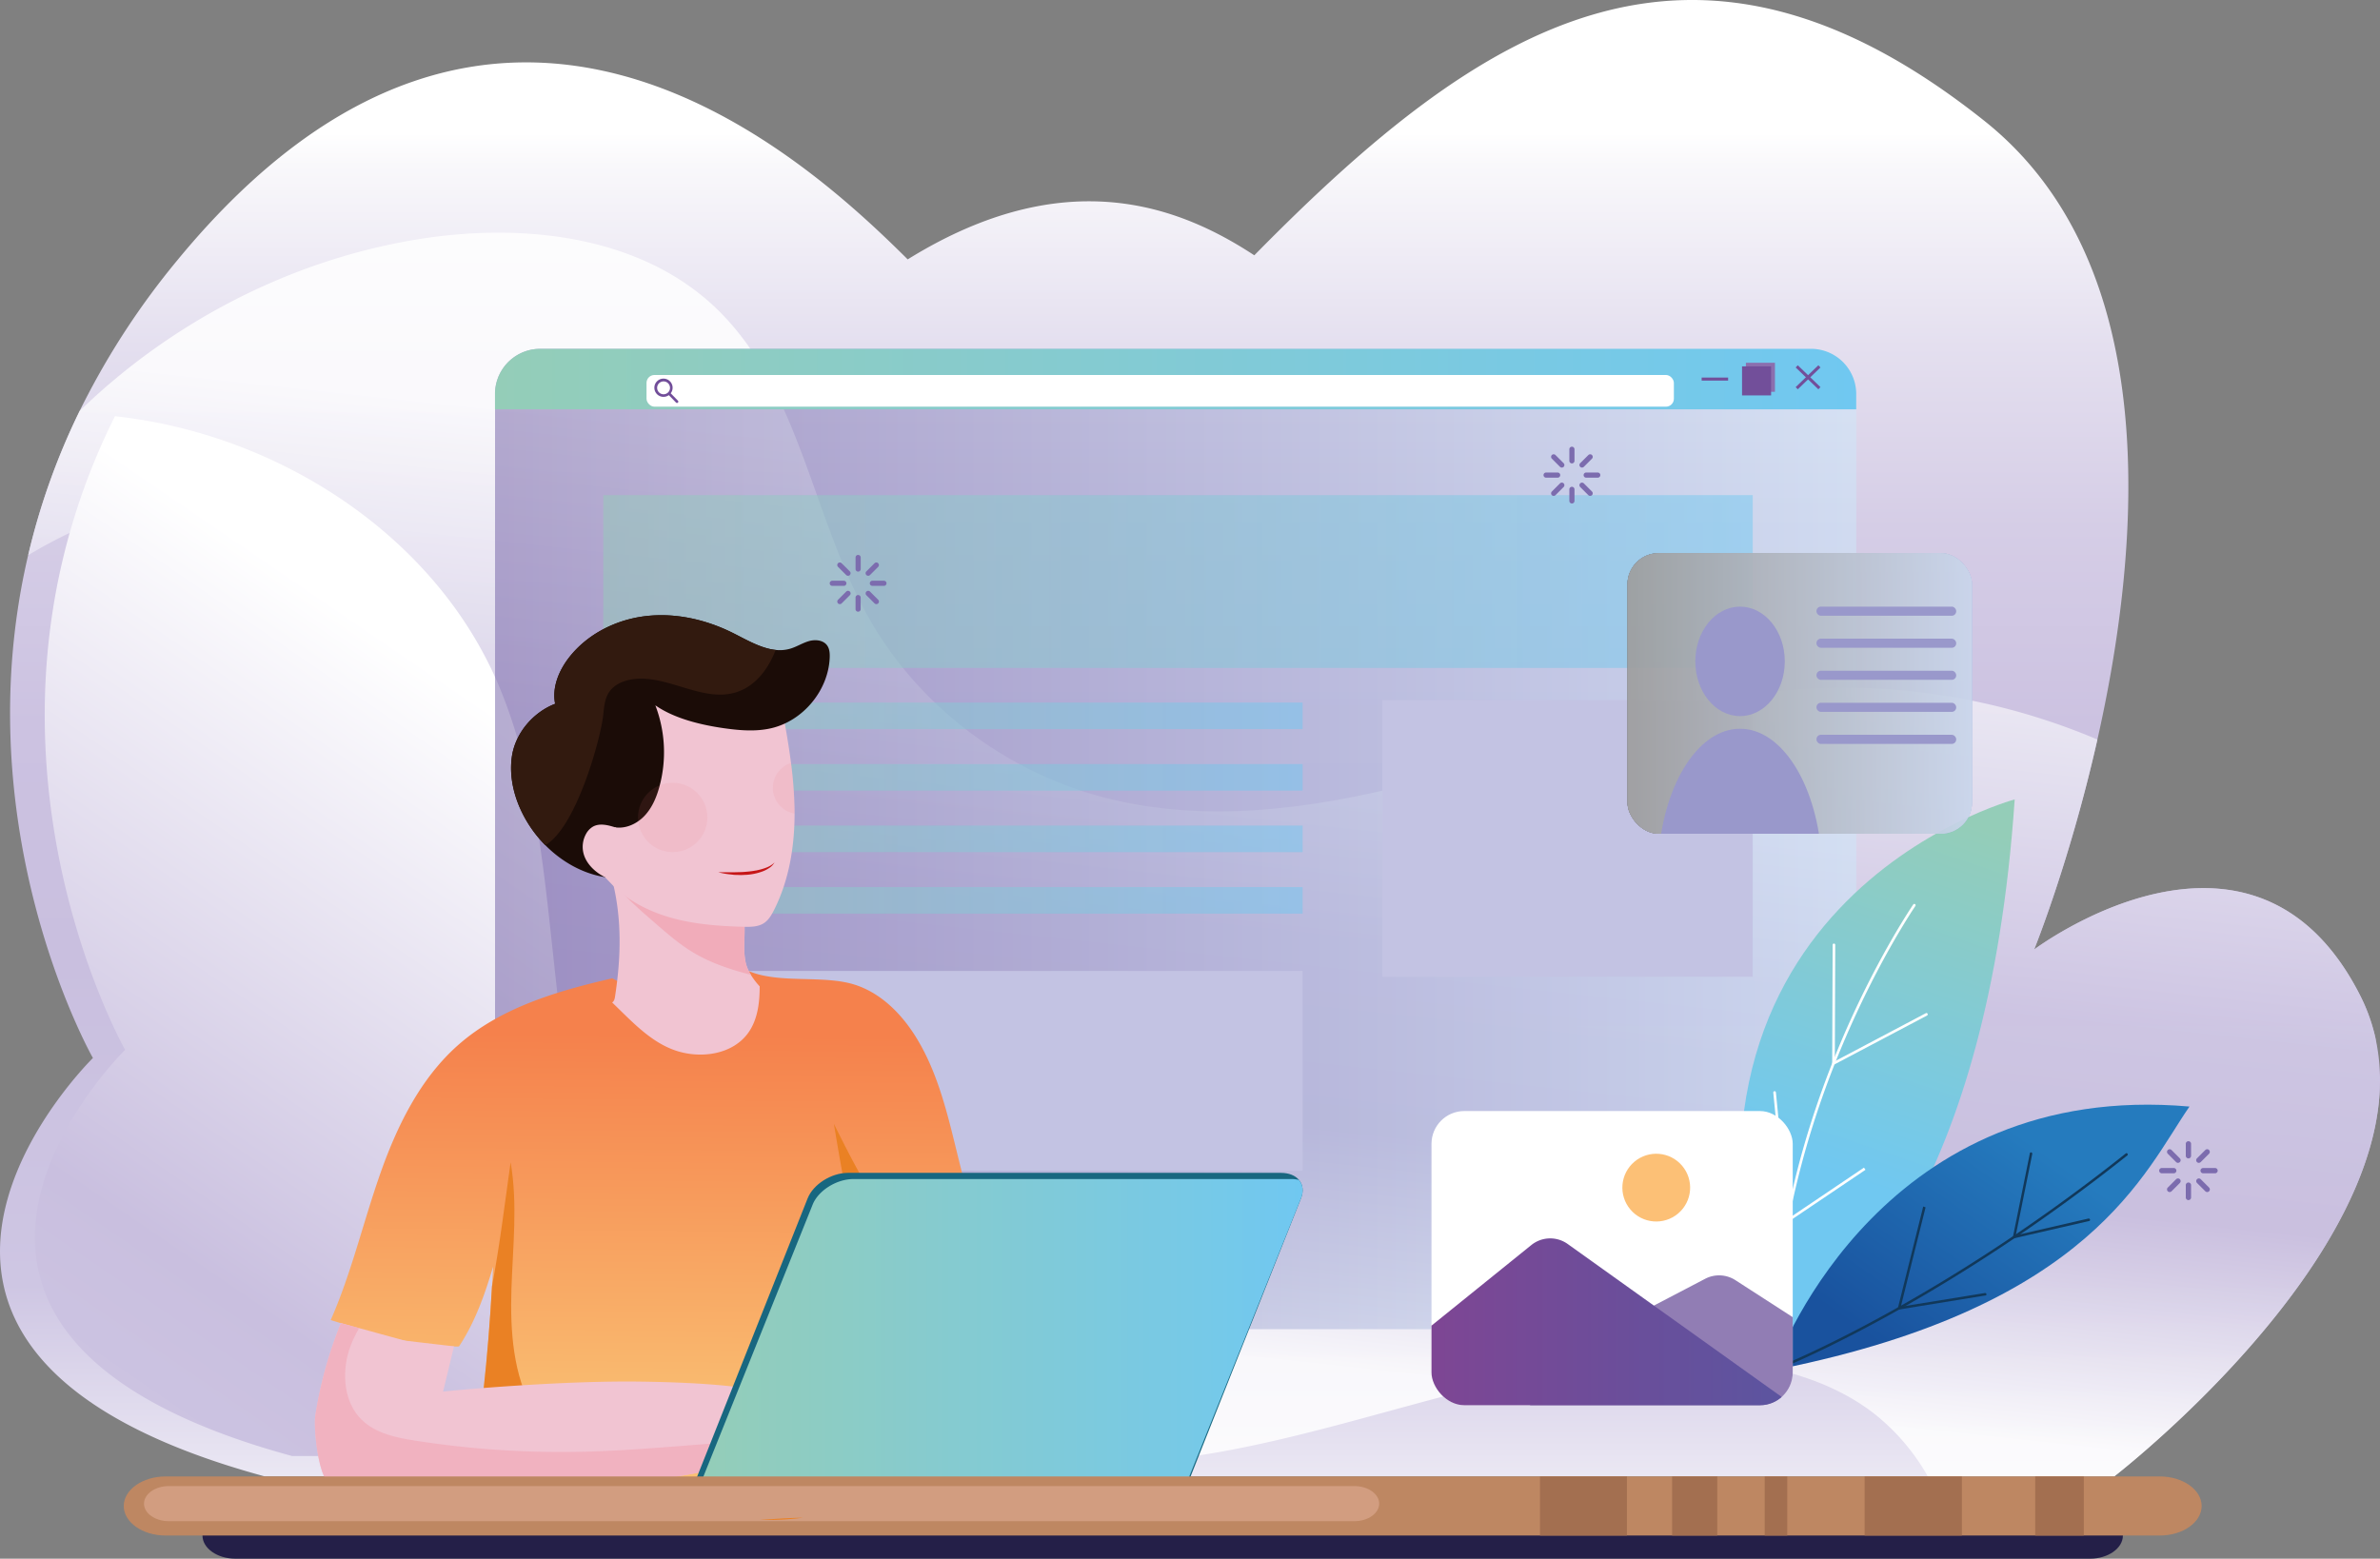 <svg xmlns="http://www.w3.org/2000/svg" xmlns:xlink="http://www.w3.org/1999/xlink" viewBox="0 0 1564.84 1025.08"><rect x="0" y="0" width="1564.84" height="1025.08" fill="#808080" stroke="none"/><defs><style>.cls-1,.cls-25{fill:none;}.cls-2{fill:url(#Áåçûìÿííûé_ãðàäèåíò_126);}.cls-3{fill:#fff;}.cls-4{isolation:isolate;}.cls-5{fill:url(#linear-gradient);}.cls-6{opacity:0.83;fill:url(#linear-gradient-2);}.cls-7{fill:url(#linear-gradient-3);}.cls-8{opacity:0.5;fill:url(#Áåçûìÿííûé_ãðàäèåíò_7);}.cls-13,.cls-31,.cls-33,.cls-8{mix-blend-mode:multiply;}.cls-9{fill:url(#Áåçûìÿííûé_ãðàäèåíò_39);}.cls-10{fill:url(#linear-gradient-4);}.cls-11{fill:#11385a;}.cls-12{clip-path:url(#clip-path);}.cls-13{fill:#5c3e90;opacity:0.67;}.cls-14{fill:url(#Áåçûìÿííûé_ãðàäèåíò_25);}.cls-15{fill:#fcc076;}.cls-16{fill:url(#Áåçûìÿííûé_ãðàäèåíò_39-2);}.cls-17,.cls-18,.cls-19,.cls-20,.cls-21{opacity:0.49;}.cls-17{fill:url(#Áåçûìÿííûé_ãðàäèåíò_39-3);}.cls-18{fill:url(#Áåçûìÿííûé_ãðàäèåíò_39-4);}.cls-19{fill:url(#Áåçûìÿííûé_ãðàäèåíò_39-5);}.cls-20{fill:url(#Áåçûìÿííûé_ãðàäèåíò_39-6);}.cls-21{fill:url(#Áåçûìÿííûé_ãðàäèåíò_39-7);}.cls-22{fill:#c3c3e3;}.cls-23{opacity:0.82;}.cls-23,.cls-28{mix-blend-mode:color-dodge;}.cls-24{clip-path:url(#clip-path-2);}.cls-25{stroke:#724f9a;stroke-miterlimit:10;stroke-width:2px;}.cls-26{fill:#8b6fae;}.cls-27{fill:#724f9a;}.cls-28{opacity:0.57;}.cls-29{clip-path:url(#clip-path-3);}.cls-30{fill:#714d99;}.cls-31,.cls-34{fill:#9998cb;}.cls-32{fill:url(#linear-gradient-5);}.cls-35{fill:#ea8124;}.cls-36{fill:#f1c4d2;}.cls-37,.cls-39{fill:#f1acba;}.cls-38{fill:#1b0c07;}.cls-39{opacity:0.74;}.cls-40{fill:#186780;}.cls-41{fill:url(#Áåçûìÿííûé_ãðàäèåíò_39-8);}.cls-42{fill:#7c6cae;}.cls-42,.cls-43,.cls-44,.cls-46{fill-rule:evenodd;}.cls-43{fill:#241f48;}.cls-44{fill:#be8762;}.cls-45{fill:#a36f50;}.cls-46{fill:#d29d80;}.cls-47{fill:#c61617;}.cls-48{fill:#321a0f;}.cls-49{fill:#ea727c;opacity:0.1;}</style><linearGradient id="Áåçûìÿííûé_ãðàäèåíò_126" x1="1070.04" y1="456.04" x2="1296.58" y2="456.04" gradientUnits="userSpaceOnUse"><stop offset="0"/><stop offset="1" stop-color="#7192cb"/></linearGradient><linearGradient id="linear-gradient" x1="782.42" y1="-21.27" x2="782.42" y2="1061.61" gradientUnits="userSpaceOnUse"><stop offset="0.1" stop-color="#fff"/><stop offset="0.12" stop-color="#f9f8fb"/><stop offset="0.23" stop-color="#e4dfef"/><stop offset="0.34" stop-color="#d5cde6"/><stop offset="0.46" stop-color="#ccc2e1"/><stop offset="0.6" stop-color="#c9bfdf"/><stop offset="0.8" stop-color="#cec6e3"/><stop offset="1" stop-color="#fff"/></linearGradient><linearGradient id="linear-gradient-2" x1="832.2" y1="167.01" x2="712.66" y2="1271.65" gradientUnits="userSpaceOnUse"><stop offset="0.14" stop-color="#fff"/><stop offset="0.4" stop-color="#cec6e3"/><stop offset="0.51" stop-color="#c9bfdf"/><stop offset="0.65" stop-color="#fff"/></linearGradient><linearGradient id="linear-gradient-3" x1="476.58" y1="472.18" x2="11.18" y2="1152.91" gradientUnits="userSpaceOnUse"><stop offset="0.1" stop-color="#fff"/><stop offset="0.6" stop-color="#c9bfdf"/><stop offset="0.8" stop-color="#cec6e3"/><stop offset="1" stop-color="#fff"/></linearGradient><linearGradient id="Áåçûìÿííûé_ãðàäèåíò_7" x1="325.49" y1="551.76" x2="1220.45" y2="551.76" gradientUnits="userSpaceOnUse"><stop offset="0" stop-color="#6e5ba3"/><stop offset="1" stop-color="#cce9fb"/></linearGradient><linearGradient id="Áåçûìÿííûé_ãðàäèåíò_39" x1="1279.85" y1="536.37" x2="1200.29" y2="770.32" gradientUnits="userSpaceOnUse"><stop offset="0" stop-color="#94cdb8"/><stop offset="1" stop-color="#70c8f1"/></linearGradient><linearGradient id="linear-gradient-4" x1="1220.23" y1="925.65" x2="1349.45" y2="741.89" gradientUnits="userSpaceOnUse"><stop offset="0.19" stop-color="#19529e"/><stop offset="0.93" stop-color="#257bbe"/></linearGradient><clipPath id="clip-path"><rect class="cls-1" x="941.2" y="730.68" width="237.51" height="193.48" rx="21.58"/></clipPath><linearGradient id="Áåçûìÿííûé_ãðàäèåíò_25" x1="925.84" y1="870.45" x2="1182.31" y2="870.45" gradientUnits="userSpaceOnUse"><stop offset="0" stop-color="#804593"/><stop offset="1" stop-color="#5a55a0"/></linearGradient><linearGradient id="Áåçûìÿííûé_ãðàäèåíò_39-2" x1="325.49" y1="249.3" x2="1220.45" y2="249.3" xlink:href="#Áåçûìÿííûé_ãðàäèåíò_39"/><linearGradient id="Áåçûìÿííûé_ãðàäèåíò_39-3" x1="396.63" y1="382.46" x2="1152.4" y2="382.46" xlink:href="#Áåçûìÿííûé_ãðàäèåíò_39"/><linearGradient id="Áåçûìÿííûé_ãðàäèåíò_39-4" x1="407.95" y1="470.77" x2="856.48" y2="470.77" xlink:href="#Áåçûìÿííûé_ãðàäèåíò_39"/><linearGradient id="Áåçûìÿííûé_ãðàäèåíò_39-5" x1="407.95" y1="511.22" x2="856.48" y2="511.22" xlink:href="#Áåçûìÿííûé_ãðàäèåíò_39"/><linearGradient id="Áåçûìÿííûé_ãðàäèåíò_39-6" x1="407.95" y1="551.68" x2="856.48" y2="551.68" xlink:href="#Áåçûìÿííûé_ãðàäèåíò_39"/><linearGradient id="Áåçûìÿííûé_ãðàäèåíò_39-7" x1="407.95" y1="592.13" x2="856.48" y2="592.13" xlink:href="#Áåçûìÿííûé_ãðàäèåíò_39"/><clipPath id="clip-path-2"><rect class="cls-2" x="1070.04" y="363.77" width="226.54" height="184.54" rx="20.58"/></clipPath><clipPath id="clip-path-3"><rect class="cls-3" x="1070.04" y="363.77" width="226.54" height="184.54" rx="20.58"/></clipPath><linearGradient id="linear-gradient-5" x1="437.04" y1="680.31" x2="434.09" y2="995.56" gradientUnits="userSpaceOnUse"><stop offset="0" stop-color="#f5814c"/><stop offset="0.82" stop-color="#fac073"/></linearGradient><linearGradient id="Áåçûìÿííûé_ãðàäèåíò_39-8" x1="460.32" y1="875.91" x2="856.48" y2="875.91" xlink:href="#Áåçûìÿííûé_ãðàäèåíò_39"/></defs><g class="cls-4"><g id="Layer_2" data-name="Layer 2"><g id="Layer_1-2" data-name="Layer 1"><path class="cls-5" d="M1564.72,715.89c-3.51,87.9-89.59,179.2-139.55,225-20.63,18.92-35.09,30.08-35.09,30.08h-1216C-93,898.37,17.7,745.22,52.22,705.42c5.36-6.17,8.88-9.62,8.88-9.62S-14.14,563.63,12.23,397.14q.88-5.62,1.93-11.3,1.9-10.27,4.34-20.69a447.92,447.92,0,0,1,33.89-94.93c.6-1.24,1.21-2.46,1.83-3.69a504.67,504.67,0,0,1,62.85-95.95c210-254.58,412.28-67,479.74,0,103.75-64.32,178.88-34.85,227.89-2.68,150.15-152.75,288.07-241.18,480-88.43,118.1,94,103.23,278.75,74.33,406.92-17.91,79.43-41.2,137.14-41.58,138.08,1.36-1,143.9-107.56,214.07,29.67a119.9,119.9,0,0,1,10.24,28.1A127,127,0,0,1,1564.72,715.89Z"/><path class="cls-6" d="M1564.72,715.89c-3.51,87.9-89.59,179.2-139.55,225-20.63,18.92-35.09,30.08-35.09,30.08H1267.54a141.29,141.29,0,0,0-33.47-39.84c-27-21.78-62.11-31.94-97-35.6-114.24-12-224.17,40-337.27,59.74a608.88,608.88,0,0,1-222.08-2.48c-64.31-12.72-127.47-36.55-177.9-77.45C291.76,787.71,260.25,639,257.77,502c-1.08-59.45-3.64-130-55-162.09-33.31-20.84-77-17.3-114.79-5.77a310.44,310.44,0,0,0-69.46,31,447.92,447.92,0,0,1,33.89-94.93c60.32-58.43,138.75-99.36,222.77-112.9,67.53-10.88,143.27-2.66,193.09,43,58.16,53.36,65,140.3,104.15,208.12,32.12,55.6,87.52,98,150.6,115.26,74.55,20.41,154.36,6.21,228.77-14.66s147.71-48.5,224.84-55.23c68.85-6,139.06,5.66,202.39,32.55-17.91,79.43-41.2,137.14-41.58,138.08,1.36-1,143.9-107.56,214.07,29.67a119.9,119.9,0,0,1,10.24,28.1A261.62,261.62,0,0,1,1564.72,715.89Z"/><path class="cls-7" d="M681.4,957.54H192C-67.34,887,40.14,738.39,73.66,699.76c5.2-6,8.61-9.34,8.61-9.34s-73-128.29-47.43-289.89q.85-5.46,1.87-11,1.84-10,4.21-20.09a434.75,434.75,0,0,1,32.9-92.14c.58-1.2,1.17-2.39,1.77-3.58,108,11.74,211.19,78.94,252.55,177.62,55.62,132.77,12.48,305.43,115.2,408.26C504.39,920.76,595.37,933.84,681.4,957.54Z"/><rect class="cls-8" x="325.49" y="229.41" width="894.97" height="644.71" rx="29.69"/><path class="cls-9" d="M1166.86,901.17c-.32-1-.63-2-.94-2.93-96.69-304,158.73-372.5,158.73-372.5-17.45,256.78-112.44,344-157,374.84Z"/><path class="cls-3" d="M1166.86,901.17c-.32-1-.63-2-.94-2.93-1.86-84.84,23.08-162.51,44.46-213,21.6-51,44-85.07,47.55-90.39a.86.86,0,0,1,1.2-.23.85.85,0,0,1,.35.49.88.88,0,0,1-.12.7c-3.52,5.23-25.85,39.25-47.41,90.14s-46.61,129.16-44.25,214.6Z"/><path class="cls-3" d="M1204.66,700.8l.29-79.41a.85.85,0,0,1,.87-.85h0a.85.85,0,0,1,.85.86l-.28,76.54,59.82-31.6a.86.86,0,0,1,1.17.36h0a.86.86,0,0,1-.36,1.16Z"/><path class="cls-3" d="M1174.35,804.51l-8.42-85.94a.87.87,0,0,1,.78-.94h0a.86.86,0,0,1,.94.77l8.13,83.07,49.77-33.58,1,1.43Z"/><path class="cls-10" d="M1170.32,900.29l-4.39.88.37-1c5.53-15.16,73.73-190,273.28-172.44C1410.09,770.22,1375.35,858.92,1170.32,900.29Z"/><path class="cls-11" d="M1398.78,759.82c-113,89.94-208.07,132-228.46,140.47l-4.39.88.37-1c9.5-3.78,110.13-45.07,231.41-141.62a.8.8,0,0,1,1.12.19h0A.8.8,0,0,1,1398.78,759.82Z"/><path class="cls-11" d="M1323.28,814.58l11.37-56.17a.69.69,0,0,1,.93-.52h0a.92.92,0,0,1,.62,1l-10.82,53.49,47.76-11a.89.89,0,0,1,1,.61h0a.71.71,0,0,1-.48,1Z"/><path class="cls-11" d="M1247.58,861.37l16.93-67.91,1.54.57-16.29,65.33,55.31-9a.9.9,0,0,1,1,.67h0a.7.7,0,0,1-.54.92Z"/><g class="cls-12"><rect class="cls-3" x="941.2" y="730.68" width="237.51" height="193.48" rx="21.58"/><path class="cls-13" d="M1006.69,900.82,1121.14,841a19.78,19.78,0,0,1,19.9.92l106.42,68.7v19.64H1005.88Z"/><path class="cls-14" d="M930.44,880.5l76.38-61.67a19.78,19.78,0,0,1,23.95-.7l151.54,108.34H925.84Z"/><circle class="cls-15" cx="1088.98" cy="781.15" r="22.28" transform="translate(-246.85 888.93) rotate(-40.27)"/></g><path class="cls-16" d="M1220.45,259.1v10.09h-895V259.1a29.69,29.69,0,0,1,29.69-29.69h835.58A29.69,29.69,0,0,1,1220.45,259.1Z"/><rect class="cls-17" x="396.63" y="325.63" width="755.78" height="113.65"/><rect class="cls-18" x="407.95" y="462.04" width="448.53" height="17.47"/><rect class="cls-19" x="407.95" y="502.49" width="448.53" height="17.47"/><rect class="cls-20" x="407.95" y="542.94" width="448.53" height="17.47"/><rect class="cls-21" x="407.95" y="583.39" width="448.53" height="17.47"/><rect class="cls-22" x="407.95" y="638.55" width="448.53" height="131.47"/><rect class="cls-22" x="908.92" y="460.51" width="243.48" height="181.85"/><g class="cls-23"><rect class="cls-2" x="1070.04" y="363.77" width="226.54" height="184.54" rx="20.58"/><g class="cls-24"><rect class="cls-2" x="1070.04" y="363.77" width="226.54" height="184.54" rx="20.58"/></g></g><line class="cls-25" x1="1118.83" y1="249.3" x2="1136.23" y2="249.3"/><rect class="cls-26" x="1147.92" y="238.57" width="19.1" height="19.1"/><rect class="cls-27" x="1145.39" y="240.94" width="19.1" height="19.1"/><line class="cls-25" x1="1181.34" y1="240.94" x2="1196.26" y2="255.3"/><line class="cls-25" x1="1196.26" y1="240.94" x2="1181.34" y2="255.3"/><rect class="cls-3" x="425.09" y="246.61" width="675.48" height="20.84" rx="5.21"/><g class="cls-28"><rect class="cls-3" x="1070.04" y="363.77" width="226.54" height="184.54" rx="20.58"/><g class="cls-29"><rect class="cls-3" x="1070.04" y="363.77" width="226.54" height="184.54" rx="20.58"/></g></g><path class="cls-30" d="M439.76,259.87l4.73,4.88a.88.88,0,0,0,1.24,0,.87.87,0,0,0,0-1.24L441,258.65a6,6,0,1,0-1.26,1.22ZM433.25,258a4.23,4.23,0,1,1,6,.09A4.24,4.24,0,0,1,433.25,258Z"/><ellipse class="cls-31" cx="1144.07" cy="434.95" rx="29.42" ry="36"/><path class="cls-31" d="M1195.94,548.31H1092.19c3.6-22.08,11.56-40.86,22.12-53.23,8.53-10,18.77-15.81,29.77-15.81s21.2,5.81,29.74,15.81C1184.38,507.45,1192.34,526.23,1195.94,548.31Z"/><path class="cls-32" d="M624.54,828.74l3.23.59c-20.12,4-41.9,6.92-62.39,6-5.31,57.14-6.74,97-8.88,154.37a91.61,91.61,0,0,1-28.69,8.49,182.53,182.53,0,0,1-28.1,1.38c-3.8-.07-7.59-.2-11.35-.37q-9.23-.4-18.59-.39c-51.63-.06-105.52,7.3-155.08-4.85-2.15-.53-4.46-1.16-5.87-2.87-2-2.38-1.48-5.86-.9-8.89,8.41-44.2,13-90.91,15.59-136.17q.39-6.54.71-13c-5.48,18.35-11.87,36.53-22.45,52.48-28.93.36-56.7-8.79-84.32-17.37,13.52-30.73,21.18-63.66,32.25-95.36S276,709.64,301.09,687.4c27.92-24.71,65.19-35.66,101.51-44,12.3,6.88,23.72,7.84,37.65,9.9,9.11,1.34,18.41,2,27.46.43s18.63-8.1,24.56-15.13c20.06,8.61,49.2,2.33,70,9.07,17.25,5.6,30.79,19.41,40.27,34.88,26.82,43.77,25.15,100.31,51,144.66C644.09,829.73,634.25,829.54,624.54,828.74Z"/><rect class="cls-31" x="1194.32" y="398.95" width="91.87" height="6" rx="2.91"/><g class="cls-33"><rect class="cls-34" x="1194.32" y="420.02" width="91.87" height="6" rx="2.91"/></g><g class="cls-33"><rect class="cls-34" x="1194.32" y="441.1" width="91.87" height="6" rx="2.91"/></g><path class="cls-35" d="M427.75,986.4c13.56,5.52,27.56,10.33,42,12.38-51.63-.06-105.52,7.3-155.08-4.85-2.15-.53-4.46-1.16-5.87-2.87-2-2.38-1.48-5.86-.9-8.89,8.41-44.2,13-90.91,15.59-136.17,5.24-27.75,8.58-55.88,12.24-81.63,4.74,27.37,1.45,55.38.55,83.14s1,56.78,14.74,80.89C367.24,956.77,397.49,974.1,427.75,986.4Z"/><path class="cls-35" d="M653,853.2c-25.71-7-47.51-24.62-64.14-45.43s-28.67-44.85-40.59-68.68q8.6,52.32,19.84,104.16c24.09,15.28,51.76,16.62,80.29,16.82a3.12,3.12,0,0,0,2.58-.78C651.53,858.55,653.78,852.74,653,853.2Z"/><path class="cls-36" d="M499.49,648.68c0,10.65-1.3,21.84-7.48,30.5-10.21,14.32-31.15,17.35-47.81,11.71s-29-19.44-41.73-31.62c1.31-.71,1.68-2.39,1.91-3.86,3.9-25.43,4.59-50.34-1.5-75.3,0-.17-.08-.35-.13-.52,16.77-3.73,32.64-.38,49.08,4.57,13.3,4,27.22,8.36,36.85,18.37,1.3,1.35,2.39,3.85.77,4.81.66,9.69-1.7,21.46,2.37,30.28a32.44,32.44,0,0,0,1.84,3.43A47.38,47.38,0,0,0,499.49,648.68Z"/><g class="cls-33"><rect class="cls-34" x="1194.32" y="462.17" width="91.87" height="6" rx="2.91"/></g><path class="cls-37" d="M493.66,641.05c-13.6-3.45-26.88-7.88-38.78-15.18-8.42-5.18-15.94-11.69-23.41-18.16-9-7.78-18-15.59-25.88-24.52-1-1.08-1.89-2.08-2.71-3.08,0-.17-.08-.35-.13-.52,16.77-3.73,32.64-.38,49.08,4.57,13.3,4,27.22,8.36,36.85,18.37,1.3,1.35,2.39,3.85.77,4.81.66,9.69-1.7,21.46,2.37,30.28A32.44,32.44,0,0,0,493.66,641.05Z"/><g class="cls-33"><rect class="cls-34" x="1194.32" y="483.24" width="91.87" height="6" rx="2.91"/></g><path class="cls-36" d="M522.43,535.06c0,21.91-3.7,44.08-13.59,63.59-1.63,3.2-3.52,6.44-6.52,8.42-3.84,2.53-8.75,2.55-13.35,2.43-15.51-.42-31.12-1.5-46.11-5.5s-29.44-11.07-40.31-22.15c-5.88-6-12.94-13.51-15.34-21.56-10.1-33.85-1.09-72.72,22.86-98.68,8.08-8.75,17.87-16.17,29.11-20.17,10.23-3.64,21.35-4.33,32.15-3.23,9.08.92,18.17,3.13,26,7.78s14.67,7.76,16.31,16.74c2.38,12.95,4.77,25.95,6.44,39a270,270,0,0,1,2.31,29.64C522.42,532.62,522.43,533.84,522.43,535.06Z"/><path class="cls-36" d="M486.13,912.44s-.56,19-8.07,36.22c-3,6.89-7.11,13.49-12.73,18.49C408.45,980.82,268.94,983,248.7,983c-14.06,0-25.22-1-33.28-8.66-6.28-5.92-9.35-34.91-8.1-43.45a272.86,272.86,0,0,1,16.82-60.75l12,3.29,28.5,7.82a20.93,20.93,0,0,0,3,.59l30.86,3.59s-2.8,11.68-7.17,29.74c21.34-2.19,82.06-7.12,128.56-6.56S486.13,912.44,486.13,912.44Z"/><path class="cls-38" d="M545.53,432.49c-.88,21.62-17.51,41.63-38.59,46.46-10,2.29-20.49,1.43-30.67,0-15.19-2.15-32.81-6.31-45.38-15.09a86.36,86.36,0,0,1,2.61,53.73c-1.93,7-4.87,13.86-9.88,19.09s-12.38,8.57-19.52,7.37c4.25,10.27,3.62,18.12,5.83,29,.27,1.31.45,2.88-.52,3.81a4,4,0,0,1-2.87.75c-18.07-.18-35.2-8.84-48-21.78a81.16,81.16,0,0,1-10.48-13c-8.57-13.21-13.61-29.18-11.55-44.78s13.82-29.52,28.51-35.2c-2.17-10.77,2.48-21.92,9.24-30.57,12.1-15.45,31-24.88,50.54-27.12s39.43,2.31,57,11.07c9,4.51,18.58,10.25,28.23,11.2a24.72,24.72,0,0,0,9.64-.85c4.18-1.25,7.93-3.71,12.13-4.93s9.41-.76,12,2.77C545.45,426.68,545.64,429.69,545.53,432.49Z"/><path class="cls-39" d="M478.06,948.66c-3,6.89-7.11,13.49-12.73,18.49C408.45,980.82,268.94,983,248.7,983c-14.06,0-25.22-1-33.28-8.66-6.28-5.92-9.35-34.91-8.1-43.45a272.86,272.86,0,0,1,16.82-60.75l12,3.29c-3.75,6.61-7,13.57-8.43,22.08-2.25,13.16.12,27.83,9.39,37.46s23.1,12.47,36.18,14.52a621.32,621.32,0,0,0,111.26,7.22C415.74,953.94,446.9,950.8,478.06,948.66Z"/><path class="cls-40" d="M855.38,788.15,780.65,976.42H456.25L531,788.15c3.68-9.29,15.56-16.81,26.53-16.81h284.7c5.29,0,9.4,1.75,11.82,4.61C856.63,779,857.29,783.34,855.38,788.15Z"/><path class="cls-41" d="M855.37,788.15l-75.6,188.27H460.32l74-184.22c3.73-9.28,15.74-16.8,26.84-16.8h288A20.71,20.71,0,0,1,854,776C856.63,779,857.3,783.34,855.37,788.15Z"/><path class="cls-42" d="M1437.15,752.39a1.74,1.74,0,1,1,3.47,0v7.83a1.74,1.74,0,0,1-3.47,0v-7.83Zm-11.86,6.35a1.74,1.74,0,0,1,2.46-2.46l5.53,5.54a1.74,1.74,0,0,1-2.46,2.46l-5.53-5.54Zm-3.9,12.88a1.74,1.74,0,1,1,0-3.48h7.83a1.74,1.74,0,1,1,0,3.48Zm6.36,11.86a1.74,1.74,0,0,1-2.46-2.46l5.53-5.53a1.74,1.74,0,0,1,2.46,2.46l-5.53,5.53Zm12.87,3.9a1.74,1.74,0,1,1-3.47,0v-7.83a1.74,1.74,0,1,1,3.47,0v7.83Zm11.87-6.36a1.74,1.74,0,0,1-2.46,2.46l-5.54-5.53a1.74,1.74,0,0,1,2.46-2.46l5.54,5.53Zm3.89-12.88a1.74,1.74,0,0,1,0,3.48h-7.83a1.74,1.74,0,1,1,0-3.48ZM1450,756.28a1.74,1.74,0,0,1,2.46,2.46l-5.54,5.54a1.74,1.74,0,0,1-2.46-2.46Z"/><path class="cls-42" d="M1031.84,295.47a1.69,1.69,0,0,1,3.38,0v7.6a1.69,1.69,0,0,1-3.38,0v-7.6Zm-11.51,6.17a1.69,1.69,0,0,1,2.39-2.39l5.37,5.37a1.69,1.69,0,1,1-2.39,2.39l-5.37-5.37Zm-3.78,12.5a1.69,1.69,0,1,1,0-3.38h7.6a1.69,1.69,0,0,1,0,3.38Zm6.17,11.51a1.69,1.69,0,0,1-2.39-2.39l5.37-5.37a1.69,1.69,0,1,1,2.39,2.39l-5.37,5.37Zm12.5,3.78a1.69,1.69,0,0,1-3.38,0v-7.6a1.69,1.69,0,0,1,3.38,0v7.6Zm11.51-6.17a1.69,1.69,0,0,1-2.39,2.39l-5.37-5.37a1.69,1.69,0,0,1,2.39-2.39l5.37,5.37Zm3.78-12.5a1.69,1.69,0,1,1,0,3.38h-7.6a1.69,1.69,0,0,1,0-3.38Zm-6.17-11.51a1.69,1.69,0,0,1,2.39,2.39l-5.37,5.37a1.69,1.69,0,0,1-2.39-2.39Z"/><path class="cls-42" d="M562.53,366.63a1.69,1.69,0,1,1,3.38,0v7.6a1.69,1.69,0,1,1-3.38,0v-7.6ZM551,372.8a1.69,1.69,0,1,1,2.39-2.39l5.37,5.37a1.69,1.69,0,1,1-2.39,2.39L551,372.8Zm-3.78,12.5a1.69,1.69,0,0,1,0-3.38h7.6a1.69,1.69,0,0,1,0,3.38Zm6.17,11.52a1.71,1.71,0,0,1-2.39,0,1.69,1.69,0,0,1,0-2.39l5.37-5.38a1.69,1.69,0,1,1,2.39,2.39l-5.37,5.38Zm12.5,3.77a1.69,1.69,0,1,1-3.38,0V393a1.69,1.69,0,1,1,3.38,0v7.59Zm11.51-6.16a1.69,1.69,0,0,1,0,2.39,1.71,1.71,0,0,1-2.39,0l-5.37-5.38a1.69,1.69,0,0,1,2.39-2.39l5.37,5.38Zm3.78-12.51a1.69,1.69,0,0,1,0,3.38h-7.6a1.69,1.69,0,0,1,0-3.38ZM575,370.41a1.69,1.69,0,0,1,2.39,2.39l-5.37,5.37a1.69,1.69,0,0,1-2.39-2.39Z"/><path class="cls-43" d="M154.67,994.63H1374.25c11.85,0,21.54,6.85,21.54,15.22h0c0,8.37-9.69,15.22-21.54,15.22H154.67c-11.84,0-21.54-6.85-21.54-15.22h0C133.13,1001.48,142.83,994.63,154.67,994.63Z"/><path class="cls-44" d="M108.83,971H1420.1c15.11,0,27.47,8.74,27.47,19.42h0c0,10.69-12.36,19.42-27.47,19.42H108.83c-15.11,0-27.47-8.73-27.47-19.42h0C81.36,979.75,93.72,971,108.83,971Z"/><rect class="cls-45" x="1012.55" y="971.01" width="57.16" height="38.85"/><rect class="cls-45" x="1099.4" y="971.01" width="29.7" height="38.85"/><rect class="cls-45" x="1160.28" y="971.01" width="14.85" height="38.85"/><rect class="cls-45" x="1225.97" y="971.01" width="63.95" height="38.85"/><rect class="cls-45" x="1338.13" y="971.01" width="31.96" height="38.85"/><path class="cls-46" d="M111,977.32H890.49c9,0,16.32,5.19,16.32,11.54h0c0,6.35-7.34,11.55-16.32,11.55H111c-9,0-16.33-5.2-16.33-11.55h0C94.71,982.51,102.06,977.32,111,977.32Z"/><path class="cls-47" d="M509.24,567.17a10.54,10.54,0,0,1-3.38,3.59,20.3,20.3,0,0,1-2.15,1.28c-.37.19-.74.39-1.12.56l-1.16.47a37,37,0,0,1-9.67,2.18c-.82.1-1.64.09-2.46.14s-1.65.11-2.47.08l-2.46-.08c-.82,0-1.64,0-2.45-.14-1.63-.18-3.26-.32-4.87-.6s-3.21-.6-4.79-1c1.64,0,3.26,0,4.88,0s3.23,0,4.84,0,3.21-.08,4.81-.11,3.2-.17,4.78-.32,3.17-.32,4.73-.63l1.18-.18,1.15-.27c.77-.18,1.55-.34,2.3-.58C503.92,570.68,507,569.53,509.24,567.17Z"/><path class="cls-36" d="M413,580.74a36.21,36.21,0,0,1-18.91-6c-5.15-3.44-9.47-8.48-10.65-14.48a17.51,17.51,0,0,1,1.84-11.76,12.33,12.33,0,0,1,4.52-4.82c4.53-2.57,10.23-1,15.2.59,3.5,10.27,6.66,19.91,11.18,29.8.77,1.67,1.56,3.58.87,5.29S413.62,582.48,413,580.74Z"/><path class="cls-35" d="M527.81,998.16a182.53,182.53,0,0,1-28.1,1.38C509.08,999,518.44,998.23,527.81,998.16Z"/><path class="cls-48" d="M510,427.42c-4.9,12.79-13.61,24.2-26.46,28-22.65,6.69-46.25-13-69.42-8.39-5.27,1.06-10.51,3.57-13.54,8s-3.41,10.13-4,15.49c-1.68,15.39-17.73,73.79-38.07,85.31a81.16,81.16,0,0,1-10.48-13c-8.57-13.21-13.61-29.18-11.55-44.78s13.82-29.52,28.51-35.2c-2.17-10.77,2.48-21.92,9.24-30.57,12.1-15.45,31-24.88,50.54-27.12s39.43,2.31,57,11.07C490.83,420.73,500.39,426.47,510,427.42Z"/><circle class="cls-49" cx="442.29" cy="537.6" r="22.81"/><path class="cls-49" d="M522.43,535.06a17.19,17.19,0,0,1-2.33-33.31,270,270,0,0,1,2.31,29.64C522.42,532.62,522.43,533.84,522.43,535.06Z"/></g></g></g></svg>